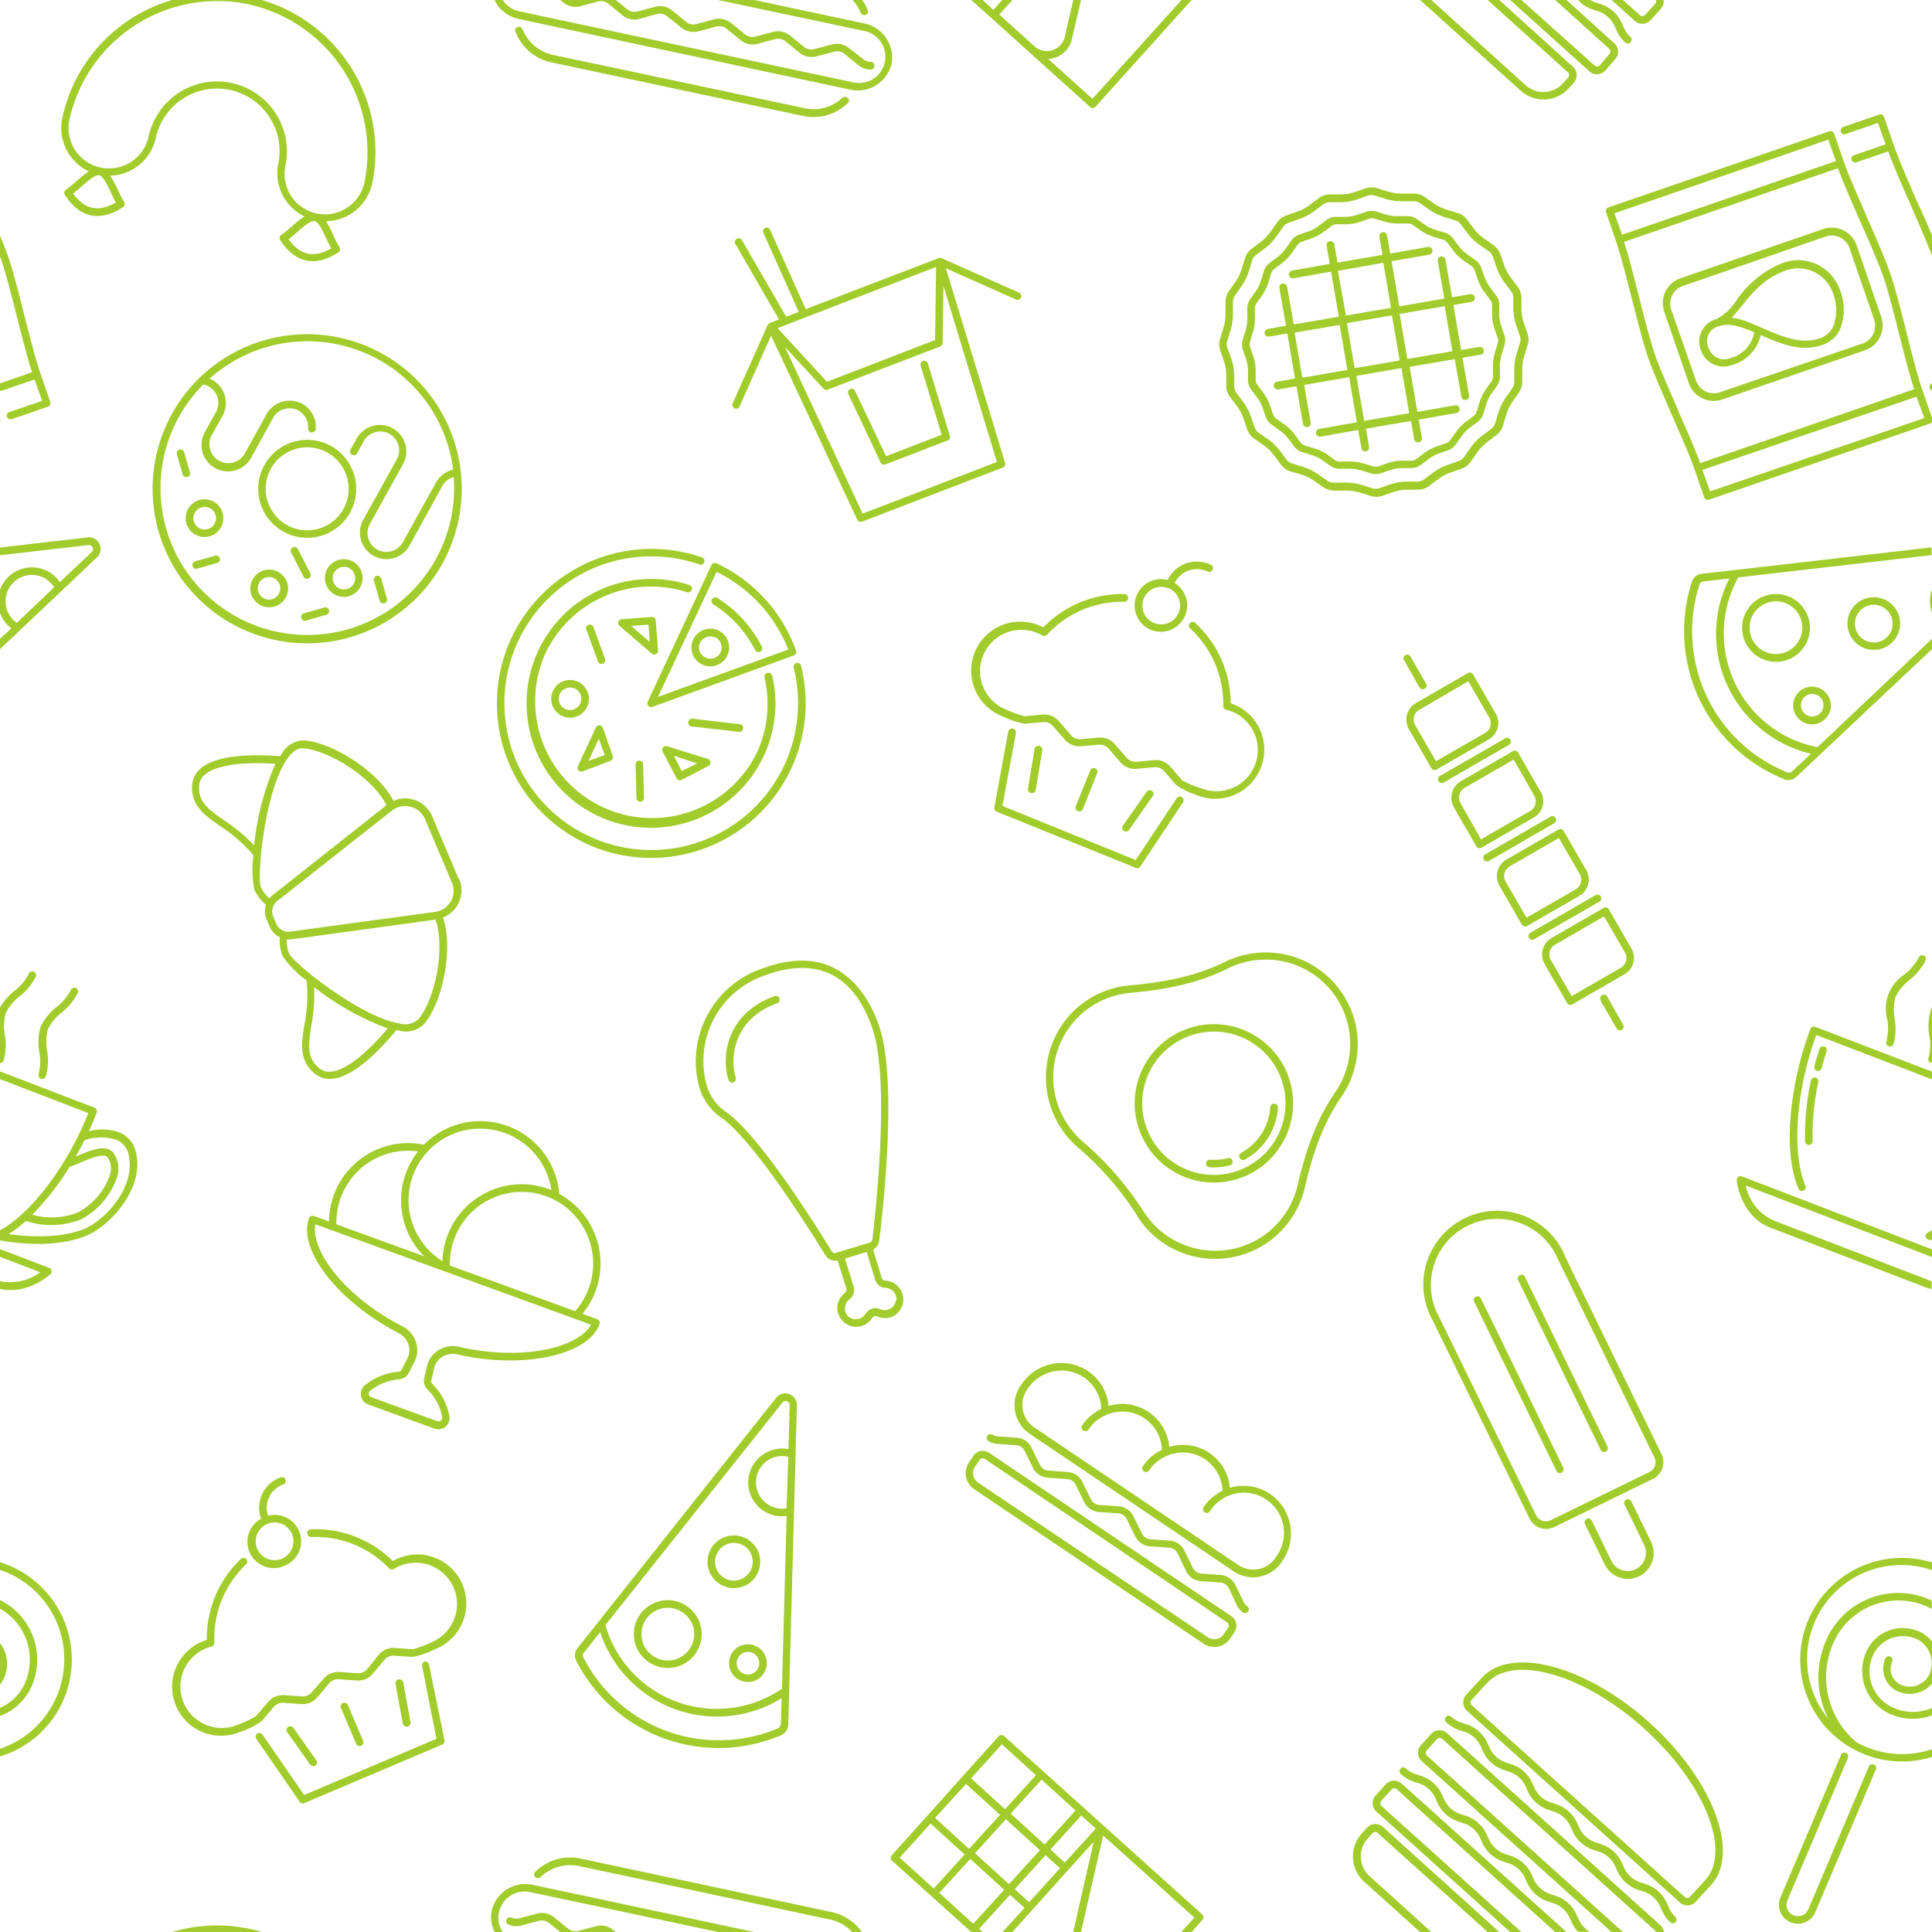 <svg id="artwork" xmlns="http://www.w3.org/2000/svg" width="250" height="250" viewBox="0 0 250 250"><defs><style>.cls-1{fill:#a1cc2b;}</style></defs><title>pattern-green</title><path class="cls-1" d="M0,54.24l0-.11v.51A.48.48,0,0,0,0,54.24Z"/><path class="cls-1" d="M.31,50.53,4.46,49.1l1,2.77L1.26,53.3a.49.49,0,1,0,.32.92l4.61-1.59A.49.49,0,0,0,6.5,52L5.23,48.32c-.63-1.83-1.36-4.71-2.07-7.5s-1.45-5.71-2.09-7.58C.8,32.46.42,31.52,0,30.5v2.66l.14.4c.63,1.83,1.36,4.71,2.07,7.5.66,2.59,1.33,5.25,1.94,7.11L0,49.61v.93A.48.48,0,0,0,.31,50.53Z"/><path class="cls-1" d="M222.1,41.29a6.93,6.93,0,0,0,2.57-2.39A13.15,13.15,0,0,1,230.76,34a5.72,5.72,0,0,1,7.15,3.08,7,7,0,0,1,.24,5.42,3.84,3.84,0,0,1-2.31,2.13c-2.83,1-5.55-.21-8-1.27a5.21,5.21,0,0,1-3.7,3.87,3.09,3.09,0,0,1-4-1.81A3,3,0,0,1,222.1,41.29Zm13.41,2.48a2.92,2.92,0,0,0,1.74-1.6,6.09,6.09,0,0,0-.24-4.65A4.74,4.74,0,0,0,231.08,35c-2.78,1-4.3,2.86-5.65,4.53a20,20,0,0,1-1.36,1.59C227,41.3,231.64,45.19,235.52,43.76Zm-14.39,1.32a2.11,2.11,0,0,0,2.74,1.27A4.26,4.26,0,0,0,227,43c-1.7-.73-3.23-1.25-4.55-.8A2,2,0,0,0,221.12,45.08Z"/><path class="cls-1" d="M246.7,43c-.71-2.81-1.45-5.71-2.09-7.58s-1.85-4.61-3-7.26-2.36-5.36-3-7.18l-1.27-3.69a.49.49,0,0,0-.62-.3l-28.6,9.85a.49.49,0,0,0-.3.62l1.27,3.69c.63,1.83,1.36,4.71,2.07,7.5s1.45,5.71,2.09,7.58,1.85,4.61,3,7.26,2.36,5.36,3,7.18l1.27,3.69a.49.49,0,0,0,.62.3l28.6-9.85a.48.48,0,0,0,.26-.22v-.51l-1.23-3.58C248.14,48.72,247.41,45.84,246.7,43Zm-37.8-15.4,27.67-9.53,1,2.77-27.67,9.53Zm8.26,25.49c-1.16-2.63-2.36-5.36-3-7.18s-1.36-4.71-2.07-7.5c-.66-2.59-1.33-5.25-1.94-7.11l27.68-9.53c.67,1.84,1.78,4.36,2.85,6.8,1.16,2.63,2.36,5.36,3,7.18s1.36,4.71,2.07,7.5c.66,2.59,1.33,5.25,1.94,7.11L220,59.93C219.34,58.1,218.23,55.58,217.15,53.14Zm4.13,10.49-1-2.77L248,51.33l1,2.77Z"/><path class="cls-1" d="M245.06,18.81l-1.27-3.69a.49.49,0,0,0-.62-.3l-4.61,1.59a.49.49,0,1,0,.32.92L243,15.9l1,2.77-4.15,1.43a.49.49,0,0,0,.32.92l4.16-1.43c.67,1.84,1.78,4.36,2.85,6.8s2.19,5,2.84,6.78V30.5c-.59-1.41-1.28-3-2-4.51C246.89,23.35,245.69,20.63,245.06,18.81Z"/><path class="cls-1" d="M250,49.61a.49.49,0,0,0,0,.92v-.93Z"/><path class="cls-1" d="M217.46,36l18.46-6.36a3.41,3.41,0,0,1,4.33,2.11L243.43,41a3.41,3.41,0,0,1-2.11,4.33l-18.46,6.36a3.41,3.41,0,0,1-4.33-2.11l-3.18-9.24A3.41,3.41,0,0,1,217.46,36Zm2,13.25a2.43,2.43,0,0,0,3.09,1.51L241,44.45a2.43,2.43,0,0,0,1.51-3.09l-3.18-9.24a2.43,2.43,0,0,0-3.09-1.51L217.77,37a2.43,2.43,0,0,0-1.51,3.09Z"/><path class="cls-1" d="M203,11.43l.65-.72a1.47,1.47,0,0,0-.11-2.07L194,0H192.5l10.4,9.37a.49.49,0,0,1,0,.69l-.65.72a3.42,3.42,0,0,1-4.83.25L185.21,0h-1.46l13.06,11.76A4.4,4.4,0,0,0,203,11.43Z"/><path class="cls-1" d="M207.73,9.12,209,7.67a1.46,1.46,0,0,0-.11-2.07L202.7,0h-1.46l7,6.33a.49.49,0,0,1,0,.69L207,8.46a.49.49,0,0,1-.69,0L196.87,0h-1.46l10.25,9.23A1.47,1.47,0,0,0,207.73,9.12Z"/><path class="cls-1" d="M213.6,2.59l1.31-1.45A1.45,1.45,0,0,0,215.27,0h-1a.49.49,0,0,1-.09.49l-1.31,1.45a.49.49,0,0,1-.69,0L210,0h-1.46l3,2.7A1.46,1.46,0,0,0,213.6,2.59Z"/><path class="cls-1" d="M206.24,1.28l.43.14a3.56,3.56,0,0,1,2.28,2l.2.44a4.49,4.49,0,0,0,1.14,1.62A.49.49,0,0,0,211,4.8a3.55,3.55,0,0,1-.9-1.28l-.2-.44A4.51,4.51,0,0,0,207,.49l-.43-.14a3.56,3.56,0,0,1-.8-.35H204.2A4.53,4.53,0,0,0,206.24,1.28Z"/><path class="cls-1" d="M176.84,236.56l-.65.72a4.4,4.4,0,0,0,.33,6.21l7.23,6.51h1.46l-8-7.24a3.42,3.42,0,0,1-.25-4.83l.65-.72a.49.49,0,0,1,.69,0L192.5,250H194l-15-13.55A1.47,1.47,0,0,0,176.84,236.56Z"/><path class="cls-1" d="M179.3,230.9,178,232.35a1.46,1.46,0,0,0,.11,2.07L195.41,250h1.46l-18.11-16.31a.49.49,0,0,1,0-.69l1.31-1.45a.49.49,0,0,1,.69,0L201.24,250h1.46l-21.33-19.21A1.47,1.47,0,0,0,179.3,230.9Z"/><path class="cls-1" d="M187.25,224.27a1.46,1.46,0,0,0-2.07.11l-1.31,1.45a1.46,1.46,0,0,0,.11,2.07L208.53,250H210l-25.36-22.83a.49.49,0,0,1,0-.69l1.31-1.45a.49.49,0,0,1,.69,0l27.55,24.81a.48.48,0,0,1,.13.2h1a1.45,1.45,0,0,0-.47-.92Z"/><path class="cls-1" d="M204.25,248.3l-.2-.44a4.51,4.51,0,0,0-2.89-2.59l-.43-.14a3.56,3.56,0,0,1-2.28-2l-.2-.44a4.51,4.51,0,0,0-2.89-2.59l-.43-.14a3.56,3.56,0,0,1-2.28-2l-.2-.44a4.51,4.51,0,0,0-2.89-2.59l-.43-.14a3.56,3.56,0,0,1-2.28-2l-.2-.44a4.51,4.51,0,0,0-2.89-2.59l-.43-.14a3.58,3.58,0,0,1-1.38-.77.49.49,0,1,0-.65.73,4.52,4.52,0,0,0,1.74,1l.43.14a3.56,3.56,0,0,1,2.28,2l.2.44a4.51,4.51,0,0,0,2.89,2.59l.43.14a3.56,3.56,0,0,1,2.28,2l.2.44a4.51,4.51,0,0,0,2.89,2.59l.43.14a3.56,3.56,0,0,1,2.28,2l.2.44a4.51,4.51,0,0,0,2.89,2.59l.43.14a3.56,3.56,0,0,1,2.28,2l.2.44a4.39,4.39,0,0,0,.84,1.31h1.54A3.54,3.54,0,0,1,204.25,248.3Z"/><path class="cls-1" d="M187.83,222.17a3.58,3.58,0,0,0,1.38.77l.43.14a4.51,4.51,0,0,1,2.89,2.59l.2.44a3.56,3.56,0,0,0,2.28,2l.43.14a4.51,4.51,0,0,1,2.89,2.59l.2.44a3.56,3.56,0,0,0,2.28,2l.43.14a4.51,4.51,0,0,1,2.89,2.59l.2.44a3.56,3.56,0,0,0,2.28,2l.43.14a4.51,4.51,0,0,1,2.89,2.59l.2.44a3.56,3.56,0,0,0,2.28,2l.43.14a4.51,4.51,0,0,1,2.89,2.59l.2.44a3.55,3.55,0,0,0,.9,1.28.49.49,0,0,1-.65.72,4.49,4.49,0,0,1-1.14-1.62l-.2-.44a3.56,3.56,0,0,0-2.28-2l-.43-.14a4.51,4.51,0,0,1-2.89-2.59l-.2-.44a3.56,3.56,0,0,0-2.28-2l-.43-.14a4.51,4.51,0,0,1-2.89-2.59l-.2-.44a3.56,3.56,0,0,0-2.28-2l-.43-.14a4.51,4.51,0,0,1-2.89-2.59l-.2-.44a3.56,3.56,0,0,0-2.28-2l-.43-.14a4.51,4.51,0,0,1-2.89-2.59l-.2-.44a3.56,3.56,0,0,0-2.28-2l-.43-.14a4.52,4.52,0,0,1-1.74-1,.49.49,0,1,1,.65-.72Z"/><path class="cls-1" d="M213.43,222.9c8.2,7.38,11.79,16.8,8,21l-2,2.18a1.46,1.46,0,0,1-2.05.11l-27.56-24.82a1.46,1.46,0,0,1-.11-2.05l2-2.18C195.49,212.93,205.23,215.52,213.43,222.9Zm-23-2.94a.48.48,0,0,0,0,.68l27.56,24.82a.48.48,0,0,0,.68,0l2-2.18c3.42-3.8-.14-12.6-7.94-19.62s-16.92-9.64-20.34-5.84Z"/><path class="cls-1" d="M99.33,42.06a.51.51,0,0,1,.27-.26l1.2-.46-5.64-9.77a.49.49,0,1,1,.85-.49l5.72,9.9,1.63-.62L98.78,30.13a.49.49,0,0,1,.25-.65h0a.49.49,0,0,1,.62.26L104.26,40l17.2-6.6a.51.51,0,0,1,.37,0l10.08,4.49a.49.49,0,0,1-.4.89l-9.11-4.06,7.66,25.18a.49.49,0,0,1-.29.6l-18.22,7a.49.49,0,0,1-.62-.25L99.78,43.44l-4.06,9.11a.49.49,0,1,1-.89-.4Zm1.29.4L107,49.4,121,44l.13-9.46Zm11,24L129,59.78,122.08,37l-.1,7.38a.49.49,0,0,1-.31.45l-14.57,5.59a.49.49,0,0,1-.53-.12l-5-5.41Z"/><path class="cls-1" d="M110,50.35a.47.47,0,0,1,.65.24l4,8.44,7.2-2.77-2.71-8.93a.47.47,0,0,1,.32-.61.49.49,0,0,1,.61.32l2.84,9.36a.49.49,0,0,1-.29.6l-8.05,3.09a.49.49,0,0,1-.62-.25L109.78,51A.49.49,0,0,1,110,50.35Z"/><path class="cls-1" d="M147.18,157.34a40.26,40.26,0,0,0-7.72-8.89,11.77,11.77,0,0,1-1.68-1.77,12.07,12.07,0,0,1,.94-15.65,11.89,11.89,0,0,1,7.43-3.52c5.22-.46,9-1.4,12.27-3a12,12,0,0,1,8.79-.76,11.91,11.91,0,0,1,8.35,9.61,12.05,12.05,0,0,1-2,8.6c-2.08,3-3.54,6.62-4.72,11.73a12,12,0,0,1-4.52,6.87,11.93,11.93,0,0,1-17.15-3.17Zm16.57,2.38a11,11,0,0,0,4.15-6.31c1.21-5.23,2.71-8.93,4.87-12.06a11.05,11.05,0,0,0,1.82-7.91,10.92,10.92,0,0,0-7.66-8.81,11.07,11.07,0,0,0-8.08.7c-3.38,1.7-7.27,2.67-12.62,3.15a11,11,0,0,0-6.82,3.23,11,11,0,0,0,.69,16,41.23,41.23,0,0,1,7.91,9.1,11,11,0,0,0,15.74,2.91Z"/><path class="cls-1" d="M146.85,142.05A10.25,10.25,0,1,1,156.36,153,10.26,10.26,0,0,1,146.85,142.05Zm19.47,1.36a9.27,9.27,0,1,0-9.89,8.6A9.28,9.28,0,0,0,166.32,143.41Z"/><path class="cls-1" d="M160.59,149.19a7.31,7.31,0,0,0,3.78-5.91.49.49,0,1,1,1,.07,8.27,8.27,0,0,1-4.29,6.7.49.49,0,0,1-.66-.19A.49.49,0,0,1,160.59,149.19Z"/><path class="cls-1" d="M159.49,150.21a.49.49,0,0,1-.35.59,8.25,8.25,0,0,1-2.64.24.49.49,0,0,1-.45-.52h0a.49.49,0,0,1,.52-.45,7.27,7.27,0,0,0,2.33-.21A.49.49,0,0,1,159.49,150.21Z"/><path class="cls-1" d="M141.76,13.81,154.19,0h-1.31L141.36,12.79l-5.73-5.16a3.39,3.39,0,0,0,.84-.15A3.32,3.32,0,0,0,138.72,5l1.16-5h-1l-1.11,4.82A2.38,2.38,0,0,1,133.87,6l-4.56-4.12L131,0h-1.31l-1.15,1.28L127.16,0h-1.47l15.37,13.84A.49.49,0,0,0,141.76,13.81Z"/><path class="cls-1" d="M155.73,248.07a.48.48,0,0,0-.16-.34l-20.51-18.46-5.13-4.62a.49.49,0,0,0-.69,0L115.4,240.07a.49.49,0,0,0,0,.69L125.69,250h1.47l-.46-.41,4-4.4,1.87,1.69L129.73,250H131l10.52-11.68L138.88,250h1l2.87-12.49,11.8,10.63L152.87,250h1.31l1.42-1.57A.48.48,0,0,0,155.73,248.07Zm-16.56-13.79-4,4.4-4.39-4,4-4.4Zm-9.52-8.57,4.4,4-4,4.4-4.4-4ZM125,230.84l4.4,4-4,4.4-4.4-4Zm-8.58,9.53,4-4.4,4.4,4-4,4.4Zm9.52,8.57-4.39-4,4-4.4,4.39,4Zm4.62-5.13-4.39-4,4-4.4,4.39,4Zm2.61,2.34-1.87-1.69,4-4.4,1.87,1.69Zm4.62-5.13-1.87-1.69,4-4.4,1.87,1.69Z"/><path class="cls-1" d="M129.72,92.7a10.89,10.89,0,0,0,2.91.95l2.39-.21a1.51,1.51,0,0,1,1.22.49l1.58,1.82a2.46,2.46,0,0,0,2,.82l2.39-.21a1.5,1.5,0,0,1,1.22.49l1.58,1.82a2.46,2.46,0,0,0,2,.82l2.39-.21a1.5,1.5,0,0,1,1.22.49l1.57,1.81a10.89,10.89,0,0,0,2.75,1.34A6.34,6.34,0,1,0,159.25,91a14.19,14.19,0,0,0-4.56-10.37.49.49,0,1,0-.66.72,13.21,13.21,0,0,1,4.25,10,.5.5,0,0,0,.4.49A5.35,5.35,0,1,1,155.41,102,13.65,13.65,0,0,1,153,101l-1.58-1.82a2.47,2.47,0,0,0-2-.82l-2.39.21a1.51,1.51,0,0,1-1.22-.49l-1.58-1.82a2.47,2.47,0,0,0-2-.82l-2.4.21a1.5,1.5,0,0,1-1.22-.49L137,93.29a2.48,2.48,0,0,0-2-.82l-2.4.21a13.64,13.64,0,0,1-2.46-.88,5.35,5.35,0,1,1,4.71-9.58.5.5,0,0,0,.63-.08,13.21,13.21,0,0,1,10-4.27.49.49,0,1,0,0-1A14.19,14.19,0,0,0,135,81.19a6.34,6.34,0,1,0-5.26,11.51Z"/><path class="cls-1" d="M131.46,94.87a.49.49,0,0,0-1-.18l-1.79,9.8a.49.49,0,0,0,.3.54l18,7.27a.49.49,0,0,0,.59-.18l5.52-8.29a.49.49,0,0,0-.14-.68.48.48,0,0,0-.68.14l-5.3,8-17.25-7Z"/><path class="cls-1" d="M146.14,107.34l3-4.28a.49.49,0,1,0-.8-.55l-3,4.28a.49.49,0,1,0,.8.55Z"/><path class="cls-1" d="M133.46,102.62a.49.49,0,0,0,.56-.4l.85-5.13a.49.49,0,0,0-1-.16l-.85,5.13A.49.49,0,0,0,133.46,102.62Z"/><path class="cls-1" d="M149,81.53a3.41,3.41,0,0,0,3-6.09,3.2,3.2,0,0,1,4.24-1.49.49.49,0,1,0,.37-.9,4.17,4.17,0,0,0-5.52,2A3.41,3.41,0,0,0,149,81.53Zm2.19-5.43A2.44,2.44,0,1,1,148,77.45,2.44,2.44,0,0,1,151.15,76.11Z"/><path class="cls-1" d="M140.09,104.78,142,100a.49.49,0,0,0-.9-.37l-1.92,4.74a.49.49,0,0,0,.9.37Z"/><path class="cls-1" d="M31.15,224.09a10.89,10.89,0,0,0,2.73-1.39l1.55-1.84a1.51,1.51,0,0,1,1.21-.52l2.41.17a2.46,2.46,0,0,0,2-.86l1.55-1.84a1.5,1.5,0,0,1,1.21-.52l2.41.17a2.46,2.46,0,0,0,2-.86l1.55-1.84a1.5,1.5,0,0,1,1.21-.52l2.4.17a10.89,10.89,0,0,0,2.89-1A6.34,6.34,0,1,0,50.83,202a14.19,14.19,0,0,0-10.56-4.11.49.49,0,1,0,0,1A13.21,13.21,0,0,1,50.41,203,.5.5,0,0,0,51,203a5.35,5.35,0,1,1,4.88,9.49,13.64,13.64,0,0,1-2.45.92l-2.4-.17a2.47,2.47,0,0,0-2,.86L47.51,216a1.51,1.51,0,0,1-1.21.52l-2.41-.17a2.47,2.47,0,0,0-2,.86L40.32,219a1.5,1.5,0,0,1-1.21.52l-2.41-.17a2.48,2.48,0,0,0-2,.86l-1.55,1.84a13.64,13.64,0,0,1-2.36,1.12,5.35,5.35,0,1,1-3.44-10.1.5.5,0,0,0,.39-.5,13.21,13.21,0,0,1,4.07-10.11.49.49,0,1,0-.67-.71,14.19,14.19,0,0,0-4.38,10.45,6.34,6.34,0,1,0,4.42,11.86Z"/><path class="cls-1" d="M33.92,224.4a.49.49,0,0,0-.8.55l5.66,8.2a.49.49,0,0,0,.59.17l17.86-7.58a.49.49,0,0,0,.29-.55l-2-9.77A.49.49,0,0,0,55,215a.48.48,0,0,0-.38.57L56.48,225l-17.12,7.27Z"/><path class="cls-1" d="M53.12,222.83l-.94-5.11a.49.49,0,1,0-1,.18l.94,5.11a.49.49,0,1,0,1-.18Z"/><path class="cls-1" d="M40.82,228.45a.49.49,0,0,0,.11-.68l-3-4.23a.49.49,0,0,0-.79.57l3,4.23A.49.49,0,0,0,40.82,228.45Z"/><path class="cls-1" d="M36.86,202.59a3.41,3.41,0,0,0-2.17-6.45,3.2,3.2,0,0,1,1.95-4.05.49.49,0,1,0-.38-.9,4.17,4.17,0,0,0-2.48,5.33,3.41,3.41,0,0,0,3.08,6.08Zm-2.29-5.39a2.44,2.44,0,1,1-1.29,3.2A2.44,2.44,0,0,1,34.58,197.2Z"/><path class="cls-1" d="M47,225.3l-2-4.71a.49.49,0,0,0-.9.38l2,4.71a.49.49,0,0,0,.9-.38Z"/><path class="cls-1" d="M95.21,139.46a.49.49,0,0,1-.43.62.48.48,0,0,1-.51-.34c-1-3.15-.17-8.63,5.93-10.83a.49.49,0,1,1,.33.92C95.07,131.8,94.36,136.67,95.21,139.46Z"/><path class="cls-1" d="M113.57,170.36a.53.53,0,0,0-.72.21,2.44,2.44,0,1,1-3.52-3.27.5.5,0,0,0,.2-.53l-1.14-3.67a1.45,1.45,0,0,1-1.56-.64c-2.09-3.39-9.22-14.73-13.37-17.75a7.29,7.29,0,0,1-2.92-3.83,12.69,12.69,0,0,1,8.34-15.64c3.45-1.24,6.49-1.26,9,0s4.6,3.79,5.88,7.54c2.33,6.76.62,23,0,27.8a1.45,1.45,0,0,1-.78,1.11l1.12,3.69a.49.49,0,0,0,.46.33,2.44,2.44,0,0,1,.94,4.64A2.42,2.42,0,0,1,113.57,170.36Zm-.69-9.93c.41-3.39,2.33-20.64,0-27.37-1.15-3.35-2.9-5.78-5.38-7-2.27-1.09-5.09-1.08-8.28.07a11.73,11.73,0,0,0-7.74,14.44A6.34,6.34,0,0,0,94,143.92c4.19,3,10.93,13.62,13.63,18a.46.46,0,0,0,.54.2l4.33-1.32A.47.47,0,0,0,112.88,160.43ZM116,168.3a1.48,1.48,0,0,0-1.4-1.65,1.47,1.47,0,0,1-1.34-1L112.15,162l-2.81.86,1.13,3.66a1.47,1.47,0,0,1-.54,1.6,1.48,1.48,0,0,0-.25,2.13A1.46,1.46,0,0,0,112,170a1.5,1.5,0,0,1,1.93-.58,1.46,1.46,0,0,0,2-1.16Z"/><path class="cls-1" d="M6.52,164.89a.49.49,0,0,0-.15-.82L0,161.63v1l5.2,2A6.51,6.51,0,0,1,0,165.78v1C3.51,167.59,6.39,165,6.52,164.89Z"/><path class="cls-1" d="M11.44,159.78c2.83-1.28,7.31-6,6.14-10.72a3.63,3.63,0,0,0-2-2.48,6.66,6.66,0,0,0-4.07-.2c.38-.82.72-1.63,1-2.41a.49.49,0,0,0-.28-.63L0,138.64v1l11.43,4.39C8.75,150.79,4.06,157,0,159.21v1.29C1.62,160.81,7.23,161.66,11.44,159.78ZM9,151c.47-.17.94-.37,1.41-.56,1.45-.61,2.93-1.22,3.48-.73a2.58,2.58,0,0,1,.35,2.29,8.82,8.82,0,0,1-4.07,4.84,9.09,9.09,0,0,1-6,.34A34.75,34.75,0,0,0,9,151Zm-7.88,8.69A16.7,16.7,0,0,0,3.35,158a10.57,10.57,0,0,0,7.21-.24,9.83,9.83,0,0,0,4.61-5.49,3.55,3.55,0,0,0-.57-3.19c-1-1-2.76-.28-4.58.48l-.21.08c.4-.7.78-1.4,1.14-2.11a6.56,6.56,0,0,1,4.2,0,2.68,2.68,0,0,1,1.48,1.83c1,4.25-3,8.44-5.59,9.6C7.73,160.37,3.3,160,1.11,159.69Z"/><path class="cls-1" d="M.46,137.25a7.31,7.31,0,0,0,.17-3.3,6.56,6.56,0,0,1,.11-2.86,6.56,6.56,0,0,1,1.83-2.2,7.31,7.31,0,0,0,2.09-2.57.49.49,0,0,0-.91-.35,6.56,6.56,0,0,1-1.83,2.2A8.53,8.53,0,0,0,0,130.36v7.2A.49.49,0,0,0,.46,137.25Z"/><path class="cls-1" d="M5,139a.49.49,0,0,0,.91.35A7.31,7.31,0,0,0,6.1,136a6.56,6.56,0,0,1,.11-2.86A6.56,6.56,0,0,1,8,131a7.31,7.31,0,0,0,2.09-2.57.49.49,0,0,0-.91-.35,6.56,6.56,0,0,1-1.83,2.2,7.31,7.31,0,0,0-2.09,2.57,7.31,7.31,0,0,0-.17,3.3A6.56,6.56,0,0,1,5,139Z"/><path class="cls-1" d="M249.5,165.62l-20-7.69a6.32,6.32,0,0,1-3.6-4.52L250,162.67v-1l-24.61-9.45a.49.49,0,0,0-.66.5c0,.19.5,4.66,4.38,6.15l20,7.69a6.24,6.24,0,0,0,.84.26v-1A5.13,5.13,0,0,1,249.5,165.62Z"/><path class="cls-1" d="M249.46,159.49a.49.49,0,0,0,.1.92l.45.09v-1.29Z"/><path class="cls-1" d="M234.28,133.12c-2.44,6.35-3.76,15.49-1.57,20.66a.49.49,0,1,0,.9-.38c-1.8-4.26-1.2-12.38,1.42-19.47l15,5.75v-1l-15.09-5.79A.49.49,0,0,0,234.28,133.12Z"/><path class="cls-1" d="M234.08,148.16a.48.48,0,0,0,.47-.5,33,33,0,0,1,.74-7.64.48.48,0,0,0-.38-.58.49.49,0,0,0-.58.38,34,34,0,0,0-.76,7.87A.49.49,0,0,0,234.08,148.16Z"/><path class="cls-1" d="M235.74,138.15c.19-.72.4-1.44.64-2.15a.49.49,0,0,0-.93-.3q-.36,1.1-.65,2.21a.49.49,0,1,0,.94.25Z"/><path class="cls-1" d="M244.09,134.8a.49.49,0,0,0,.91.35,7.31,7.31,0,0,0,.17-3.3,6.56,6.56,0,0,1,.11-2.86,6.56,6.56,0,0,1,1.83-2.2,7.31,7.31,0,0,0,2.09-2.57.49.49,0,0,0-.91-.35,6.56,6.56,0,0,1-1.83,2.2,5.33,5.33,0,0,0-2.25,5.87A6.56,6.56,0,0,1,244.09,134.8Z"/><path class="cls-1" d="M249.83,130.73a7.31,7.31,0,0,0-.17,3.3,6.56,6.56,0,0,1-.11,2.86.49.49,0,0,0,.28.63.48.48,0,0,0,.17,0v-7.2A3.61,3.61,0,0,0,249.83,130.73Z"/><path class="cls-1" d="M3.26,217.73A6.24,6.24,0,0,1,0,221v1.05a7.21,7.21,0,0,0,4.16-4,8.59,8.59,0,0,0-4.16-11v1.1A7.61,7.61,0,0,1,3.26,217.73Z"/><path class="cls-1" d="M.58,217a4.4,4.4,0,0,0,0-3.4,4.42,4.42,0,0,0-.6-1v5.4A3.71,3.71,0,0,0,.58,217Z"/><path class="cls-1" d="M8.25,219.88a13.18,13.18,0,0,0-7-17.27A13.26,13.26,0,0,0,0,202.15v1c.3.1.6.21.89.33a12.21,12.21,0,0,1,6.46,16A12.17,12.17,0,0,1,0,226.29v1A13.14,13.14,0,0,0,8.25,219.88Z"/><path class="cls-1" d="M231.69,248.74a2.45,2.45,0,0,0,3.21-1.3L242.72,229a.49.49,0,1,0-.9-.38L234,247.06a1.47,1.47,0,0,1-2.71-1.15l7.82-18.41a.49.49,0,1,0-.9-.38l-7.82,18.41A2.45,2.45,0,0,0,231.69,248.74Z"/><path class="cls-1" d="M245.05,221a5.13,5.13,0,0,1-2.72-6.74,4.28,4.28,0,0,1,5.53-2.23,3.39,3.39,0,0,1,1.84,1.86,3.43,3.43,0,0,1,0,2.66,2.74,2.74,0,0,1-1.51,1.49h0a2.79,2.79,0,0,1-2.15,0,2.26,2.26,0,0,1-1.2-3,.49.49,0,1,0-.9-.38,3.24,3.24,0,0,0,1.71,4.24,3.85,3.85,0,0,0,2.91,0,3.73,3.73,0,0,0,1.46-1.06v-5.4a4.33,4.33,0,0,0-1.76-1.35,5.16,5.16,0,0,0-6.81,2.75,6.11,6.11,0,0,0,3.24,8,7.21,7.21,0,0,0,5.33.12V221A6.24,6.24,0,0,1,245.05,221Z"/><path class="cls-1" d="M241.36,226a12.27,12.27,0,0,1-1.16-.57,11,11,0,0,1-3-12.75,9.18,9.18,0,0,1,12-4.86,7.66,7.66,0,0,1,.76.38v-1.1l-.38-.17a10.15,10.15,0,0,0-13.3,5.37,11.94,11.94,0,0,0,.3,10.11A12.19,12.19,0,0,1,250,203.18v-1a13.17,13.17,0,1,0,0,25.17v-1A12.14,12.14,0,0,1,241.36,226Z"/><path class="cls-1" d="M168.36,61.39a5.93,5.93,0,0,1,1.67.81l1.2.84a2.41,2.41,0,0,0,1.43.44l1.46,0a5.9,5.9,0,0,1,1.84.26l1.4.43a2.41,2.41,0,0,0,1.49,0l1.38-.48a6,6,0,0,1,1.83-.32l1.46,0a2.41,2.41,0,0,0,1.41-.49l1.17-.88a5.9,5.9,0,0,1,1.64-.87l1.38-.48a2.41,2.41,0,0,0,1.19-.9l.84-1.2a5.92,5.92,0,0,1,1.29-1.34l1.17-.88a2.41,2.41,0,0,0,.86-1.22l.43-1.4A5.92,5.92,0,0,1,195.7,52l.84-1.2a2.41,2.41,0,0,0,.44-1.43l0-1.46a5.9,5.9,0,0,1,.26-1.84l.43-1.4a2.41,2.41,0,0,0,0-1.49l-.48-1.38a6,6,0,0,1-.32-1.83l0-1.46a2.41,2.41,0,0,0-.49-1.41l-.88-1.17a5.9,5.9,0,0,1-.87-1.64l-.48-1.38a2.41,2.41,0,0,0-.9-1.19l-1.2-.84a5.93,5.93,0,0,1-1.34-1.29l-.88-1.17a2.41,2.41,0,0,0-1.22-.86l-1.4-.43a5.93,5.93,0,0,1-1.67-.81l-1.2-.84a2.42,2.42,0,0,0-1.43-.43l-1.46,0a5.91,5.91,0,0,1-1.84-.26l-1.4-.43a2.41,2.41,0,0,0-1.49,0l-1.38.48a6,6,0,0,1-1.83.32l-1.46,0a2.42,2.42,0,0,0-1.41.49l-1.17.88a6,6,0,0,1-1.64.87l-1.38.48a2.4,2.4,0,0,0-1.19.9l-.84,1.2a5.89,5.89,0,0,1-1.29,1.33l-1.17.88a2.35,2.35,0,0,0-.53.54,2.38,2.38,0,0,0-.33.68l-.43,1.4a5.89,5.89,0,0,1-.81,1.67l-.84,1.2a2.4,2.4,0,0,0-.44,1.43l0,1.46a6,6,0,0,1-.26,1.84l-.43,1.4a2.4,2.4,0,0,0,0,1.49l.47,1.38a6,6,0,0,1,.32,1.83l0,1.46a2.41,2.41,0,0,0,.49,1.41l.88,1.17a5.93,5.93,0,0,1,.87,1.64l.47,1.38a2.43,2.43,0,0,0,.9,1.19l1.2.84a5.93,5.93,0,0,1,1.34,1.29l.88,1.17A2.41,2.41,0,0,0,167,61Zm-1.84-1.87-.88-1.17a6.9,6.9,0,0,0-1.55-1.5l-1.2-.84a1.45,1.45,0,0,1-.54-.71l-.48-1.38a6.89,6.89,0,0,0-1-1.91L160,50.84a1.43,1.43,0,0,1-.29-.84l0-1.46a6.88,6.88,0,0,0-.38-2.13L158.81,45a1.43,1.43,0,0,1,0-.89l.43-1.4a6.92,6.92,0,0,0,.3-2.14l0-1.46a1.43,1.43,0,0,1,.26-.85l.84-1.2a7,7,0,0,0,.95-1.94l.43-1.4a1.39,1.39,0,0,1,.51-.73l1.17-.88a7,7,0,0,0,1.5-1.55l.84-1.2a1.43,1.43,0,0,1,.71-.54l1.38-.48a7,7,0,0,0,1.91-1l1.17-.88a1.45,1.45,0,0,1,.84-.29l1.46,0a6.91,6.91,0,0,0,2.13-.38l1.38-.48a1.43,1.43,0,0,1,.89,0l1.4.43a6.87,6.87,0,0,0,2.14.3l1.46,0a1.44,1.44,0,0,1,.85.26l1.2.84a6.9,6.9,0,0,0,1.94.95l1.4.43A1.44,1.44,0,0,1,189,29l.88,1.17a6.9,6.9,0,0,0,1.55,1.5l1.2.84a1.43,1.43,0,0,1,.54.71l.48,1.38a6.87,6.87,0,0,0,1,1.91l.88,1.17a1.43,1.43,0,0,1,.29.84l0,1.46a6.92,6.92,0,0,0,.38,2.13l.48,1.38a1.43,1.43,0,0,1,0,.89l-.43,1.4a6.87,6.87,0,0,0-.3,2.14l0,1.46a1.43,1.43,0,0,1-.26.85l-.84,1.2a6.9,6.9,0,0,0-.95,1.94l-.43,1.4a1.45,1.45,0,0,1-.51.73l-1.17.88a6.9,6.9,0,0,0-1.5,1.55l-.84,1.2a1.44,1.44,0,0,1-.71.54l-1.38.48a6.87,6.87,0,0,0-1.91,1l-1.17.88a1.43,1.43,0,0,1-.84.29l-1.46,0a6.92,6.92,0,0,0-2.13.38l-1.38.48a1.43,1.43,0,0,1-.89,0l-1.4-.43a6.87,6.87,0,0,0-2.14-.3l-1.46,0a1.43,1.43,0,0,1-.85-.26l-1.2-.84a6.9,6.9,0,0,0-1.94-.95l-1.4-.43A1.44,1.44,0,0,1,166.51,59.52Z"/><path class="cls-1" d="M169.74,58.89a5,5,0,0,1,1.4.68l1,.71a2.12,2.12,0,0,0,1.26.38l1.24,0a5,5,0,0,1,1.54.22l1.19.36a2.12,2.12,0,0,0,1.31,0l1.18-.4a4.93,4.93,0,0,1,1.53-.27l1.24,0a2.12,2.12,0,0,0,1.24-.43l1-.75a5,5,0,0,1,1.37-.73l1.18-.41a2.12,2.12,0,0,0,1-.79l.71-1a5,5,0,0,1,1.08-1.12l1-.75a2.12,2.12,0,0,0,.75-1.08l.36-1.19a4.94,4.94,0,0,1,.68-1.4l.71-1a2.12,2.12,0,0,0,.38-1.26l0-1.24a5,5,0,0,1,.22-1.54l.36-1.19a2.12,2.12,0,0,0,0-1.31l-.4-1.18a4.93,4.93,0,0,1-.27-1.53l0-1.24a2.12,2.12,0,0,0-.43-1.24l-.75-1a5,5,0,0,1-.73-1.37l-.41-1.18a2.12,2.12,0,0,0-.79-1l-1-.71a5,5,0,0,1-1.12-1.08l-.75-1a2.12,2.12,0,0,0-1.08-.75l-1.19-.36a5,5,0,0,1-1.4-.68l-1-.71a2.1,2.1,0,0,0-1.26-.38l-1.24,0a4.93,4.93,0,0,1-1.54-.22l-1.19-.36a2.1,2.1,0,0,0-1.31,0l-1.18.4a5,5,0,0,1-1.53.27l-1.24,0a2.13,2.13,0,0,0-1.24.43l-1,.75a5.05,5.05,0,0,1-1.37.73l-1.18.4a2.11,2.11,0,0,0-1,.79l-.71,1a5,5,0,0,1-1.08,1.12l-1,.75a2.16,2.16,0,0,0-.46.48,2.11,2.11,0,0,0-.29.6l-.36,1.19a5,5,0,0,1-.68,1.4l-.71,1a2.11,2.11,0,0,0-.38,1.26l0,1.24a5,5,0,0,1-.22,1.54l-.36,1.19a2.11,2.11,0,0,0,0,1.31l.4,1.18a5,5,0,0,1,.27,1.53l0,1.24a2.1,2.1,0,0,0,.43,1.25l.75,1a5,5,0,0,1,.73,1.37l.4,1.17a2.11,2.11,0,0,0,.79,1l1,.71a5,5,0,0,1,1.12,1.08l.75,1a2.12,2.12,0,0,0,1.08.75Zm-1.49-1.7-.75-1a5.93,5.93,0,0,0-1.34-1.29l-1-.71a1.16,1.16,0,0,1-.43-.57l-.4-1.17a5.93,5.93,0,0,0-.87-1.64l-.75-1a1.14,1.14,0,0,1-.23-.67l0-1.24a5.92,5.92,0,0,0-.32-1.83l-.4-1.17a1.15,1.15,0,0,1,0-.71l.36-1.19a6,6,0,0,0,.26-1.84l0-1.24a1.14,1.14,0,0,1,.21-.68l.71-1a5.89,5.89,0,0,0,.82-1.67l.36-1.19a1.17,1.17,0,0,1,.41-.58l1-.75a5.89,5.89,0,0,0,1.29-1.34l.71-1a1.14,1.14,0,0,1,.57-.43l1.18-.41a6,6,0,0,0,1.64-.87l1-.75a1.18,1.18,0,0,1,.67-.23l1.24,0a5.92,5.92,0,0,0,1.83-.32l1.18-.4a1.14,1.14,0,0,1,.71,0l1.19.36a5.9,5.9,0,0,0,1.84.26l1.24,0a1.15,1.15,0,0,1,.68.21l1,.71a5.93,5.93,0,0,0,1.67.81l1.19.36a1.15,1.15,0,0,1,.58.41l.75,1a5.93,5.93,0,0,0,1.34,1.29l1,.71a1.15,1.15,0,0,1,.43.57l.4,1.18a5.92,5.92,0,0,0,.87,1.64l.75,1a1.15,1.15,0,0,1,.23.67l0,1.24a5.94,5.94,0,0,0,.32,1.83l.41,1.18a1.15,1.15,0,0,1,0,.71l-.36,1.19a5.93,5.93,0,0,0-.26,1.84l0,1.24a1.15,1.15,0,0,1-.21.68l-.71,1a5.92,5.92,0,0,0-.81,1.67l-.36,1.19a1.14,1.14,0,0,1-.41.58l-1,.75a5.93,5.93,0,0,0-1.29,1.34l-.71,1a1.15,1.15,0,0,1-.57.43l-1.18.41a5.92,5.92,0,0,0-1.64.87l-1,.75a1.15,1.15,0,0,1-.67.23l-1.24,0a5.94,5.94,0,0,0-1.83.32l-1.18.41a1.15,1.15,0,0,1-.71,0l-1.19-.36a5.93,5.93,0,0,0-1.84-.26l-1.24,0a1.15,1.15,0,0,1-.68-.21l-1-.71A5.94,5.94,0,0,0,170,58l-1.19-.36A1.15,1.15,0,0,1,168.26,57.19Z"/><path class="cls-1" d="M170.71,55.5a.49.49,0,1,0,.17,1l4.87-.86.41,2.35a.49.49,0,0,0,1-.17l-.41-2.35,5.83-1,.41,2.35a.49.49,0,1,0,1-.17l-.41-2.35,4.87-.86a.49.49,0,1,0-.17-1l-4.87.86-1-5.83,5.83-1,.86,4.87a.49.49,0,1,0,1-.17l-.86-4.87,2.35-.41a.49.49,0,0,0-.17-1l-2.35.41-1-5.83,2.35-.41a.49.49,0,1,0-.17-1l-2.35.41-.86-4.87a.49.49,0,1,0-1,.17l.86,4.87-5.83,1-1-5.83,4.87-.86a.49.49,0,1,0-.17-1l-4.87.86-.41-2.35a.49.49,0,0,0-1,.17l.41,2.35-5.83,1-.41-2.35a.49.49,0,1,0-1,.17l.41,2.35-4.87.86a.49.49,0,1,0,.17,1l4.87-.86,1,5.83-5.83,1-.86-4.87a.49.49,0,0,0-1,.17l.86,4.87-2.35.41a.49.49,0,0,0,.17,1l2.35-.41,1,5.83-2.35.41a.49.49,0,1,0,.17,1l2.35-.41.86,4.87a.49.49,0,1,0,1-.17l-.86-4.87,5.83-1,1,5.83Zm16.23-15.88,1,5.83-5.83,1-1-5.83Zm-13.82-4.57L179,34l1,5.83-5.83,1Zm7,5.76,1,5.83-5.83,1-1-5.83Zm-11.6,8.06-1-5.83,5.83-1,1,5.83Zm7-.24,5.83-1,1,5.83-5.83,1Z"/><path class="cls-1" d="M196.67,165a.49.49,0,0,1,.65.22L208,187.17a.49.49,0,1,1-.88.43l-10.66-21.92A.49.49,0,0,1,196.67,165Z"/><path class="cls-1" d="M191.63,168l10.66,21.92a.49.49,0,0,1-.88.43l-10.66-21.92a.49.49,0,0,1,.88-.43Z"/><path class="cls-1" d="M202.45,162.45,215,188.17a2.39,2.39,0,0,1-1.1,3.19l-12.79,6.24a2.39,2.39,0,0,1-3.19-1.1l-12.56-25.69a9.54,9.54,0,1,1,17.13-8.35Zm-16.25,7.93,12.56,25.69a1.41,1.41,0,0,0,1.88.65l12.79-6.24a1.41,1.41,0,0,0,.65-1.88l-12.51-25.72a8.56,8.56,0,1,0-15.37,7.5Z"/><path class="cls-1" d="M210.22,194.71a.49.49,0,1,1,.88-.43l2.5,5.13a3.34,3.34,0,1,1-6,2.93l-2.5-5.12a.49.49,0,1,1,.88-.43l2.5,5.12a2.36,2.36,0,1,0,4.24-2.07Z"/><path class="cls-1" d="M40.65,157.36l1.92.7a10.36,10.36,0,0,1,.62-3.41,10.24,10.24,0,0,1,11.66-6.53,10.26,10.26,0,0,1,17.52,6.37,10.26,10.26,0,0,1,3,15.52l1.92.7a.49.49,0,0,1,.29.63c-1.48,4.07-9.93,5.86-18.45,3.91a2.5,2.5,0,0,0-1.87.3,2.39,2.39,0,0,0-1.09,1.52l-.36,1.57a.52.52,0,0,0,.17.48,7.86,7.86,0,0,1,2.18,4.16,1.46,1.46,0,0,1-2,1.56l-8.49-3.09a1.46,1.46,0,0,1-.5-2.46,7.86,7.86,0,0,1,4.35-1.78.52.52,0,0,0,.44-.26l.74-1.44a2.39,2.39,0,0,0,.14-1.87,2.5,2.5,0,0,0-1.24-1.43c-7.78-4-13.1-10.78-11.62-14.85A.49.49,0,0,1,40.65,157.36ZM54.09,149a9.26,9.26,0,0,0-10,6,9.37,9.37,0,0,0-.56,3.43l11.35,4.13a10.25,10.25,0,0,1-2.37-10.73A10.57,10.57,0,0,1,54.09,149Zm11.24-2.38a9.26,9.26,0,0,0-8.08,16.56A10.25,10.25,0,0,1,71,153.86l.35.14A9.31,9.31,0,0,0,65.32,146.61Zm5.33,8.17a9.28,9.28,0,0,0-11.88,5.54,9.38,9.38,0,0,0-.56,3.43l16.21,5.9a9.38,9.38,0,0,0,1.77-3A9.28,9.28,0,0,0,70.65,154.78ZM52.09,171.63a3.47,3.47,0,0,1,1.72,2,3.35,3.35,0,0,1-.19,2.62l-.74,1.44a1.49,1.49,0,0,1-1.24.79A6.82,6.82,0,0,0,47.86,180a.48.48,0,0,0,.2.8l8.49,3.09a.48.48,0,0,0,.67-.49,6.83,6.83,0,0,0-1.9-3.61,1.49,1.49,0,0,1-.44-1.4l.36-1.57a3.35,3.35,0,0,1,1.54-2.13,3.47,3.47,0,0,1,2.6-.42c8.35,1.92,15.46.07,17.11-2.85l-35.68-13C40.2,161.75,44.46,167.73,52.09,171.63Z"/><path class="cls-1" d="M59.38,113.79l-3.46-8.16a3.77,3.77,0,0,0-5-2c-2.09-4-8.08-7.6-11.6-7.82a3.35,3.35,0,0,0-2.88,1.75l-.19.29c-3.62-.27-8.22-.2-10.3,1.6a3.09,3.09,0,0,0-1.09,2.15c-.16,2.66,1.6,3.88,3.64,5.31a19.25,19.25,0,0,1,4.31,3.78,12.88,12.88,0,0,0,.1,4.44,5.63,5.63,0,0,0,1.51,1.94,2.66,2.66,0,0,0,.07,1.89l.4.95a2.66,2.66,0,0,0,1.31,1.36,5.64,5.64,0,0,0,.35,2.43,12.88,12.88,0,0,0,3.12,3.16,19.25,19.25,0,0,1-.28,5.73c-.39,2.46-.73,4.57,1.29,6.3a3.09,3.09,0,0,0,2.3.71c2.74-.25,6-3.51,8.31-6.3l.34.06a3.35,3.35,0,0,0,3.26-.86c2.29-2.68,3.84-9.52,2.44-13.78a3.77,3.77,0,0,0,2.08-5ZM29,106.15c-2-1.41-3.36-2.35-3.23-4.45a2,2,0,0,1,.75-1.47c1.37-1.18,4.67-1.68,9.12-1.4a35.63,35.63,0,0,0-2.76,10.56A21.9,21.9,0,0,0,29,106.15Zm6.24,9.71a2.66,2.66,0,0,0-.38.38,4.34,4.34,0,0,1-1.1-1.45c-.55-1.3.48-12.45,3.42-16.62.66-.93,1.34-1.38,2-1.34,3.22.2,9,3.7,10.83,7.36Zm7.61,22.81a2,2,0,0,1-1.58-.48c-1.6-1.37-1.35-3-1-5.41a21.9,21.9,0,0,0,.37-5.05,35.63,35.63,0,0,0,9.52,5.35C47.33,136.47,44.68,138.5,42.87,138.66Zm11.25-6.76a2.48,2.48,0,0,1-2.37.53c-5-.77-13.78-7.78-14.33-9.08a4.34,4.34,0,0,1-.28-1.8,2.66,2.66,0,0,0,.54,0L56.36,119C57.68,122.9,56.22,129.45,54.12,131.91Zm4.21-15.26A2.77,2.77,0,0,1,56.29,118l-18.74,2.55a1.7,1.7,0,0,1-1.79-1l-.4-.95a1.7,1.7,0,0,1,.51-2l14.85-11.71A2.79,2.79,0,0,1,55,106l3.46,8.16A2.77,2.77,0,0,1,58.34,116.65Z"/><path class="cls-1" d="M22.28,250H33.87c-.51-.15-1-.29-1.55-.4A20.44,20.44,0,0,0,22.28,250Z"/><path class="cls-1" d="M8.08,15.18a6.23,6.23,0,0,0,3.41,7l-.08.05a14.28,14.28,0,0,0-1.5,1.2,13.58,13.58,0,0,1-1.38,1.11.49.49,0,0,0-.14.67c1.94,3,4.54,3.54,7.53,1.6a.49.49,0,0,0,.14-.67,13.56,13.56,0,0,1-.81-1.58,12.69,12.69,0,0,0-1-1.83,6.19,6.19,0,0,0,5.9-4.84A8.08,8.08,0,0,1,36,21.23,6.19,6.19,0,0,0,39.4,28a12.69,12.69,0,0,0-1.62,1.28,13.57,13.57,0,0,1-1.38,1.11.49.49,0,0,0-.14.67c1.94,3,4.54,3.54,7.53,1.6a.49.49,0,0,0,.14-.67,13.58,13.58,0,0,1-.81-1.58,14.27,14.27,0,0,0-.88-1.7l-.05-.08a6.23,6.23,0,0,0,6-5A20.49,20.49,0,0,0,33.87,0H22.28A20.33,20.33,0,0,0,8.08,15.18Zm6.28,9.76c.2.43.4.87.62,1.27-2.23,1.29-4,.91-5.52-1.17.36-.27.73-.6,1.09-.91.79-.69,1.77-1.55,2.3-1.44S13.92,24,14.36,24.94Zm27.87,5.93c.2.43.4.87.62,1.27-2.23,1.29-4,.91-5.51-1.18.36-.27.73-.59,1.09-.91.79-.69,1.77-1.55,2.29-1.43S41.78,29.92,42.22,30.87ZM32.12.55a19.6,19.6,0,0,1,15.05,23,5.22,5.22,0,1,1-10.24-2.08,9.05,9.05,0,0,0-17.71-3.76A5.22,5.22,0,1,1,9,15.4,19.6,19.6,0,0,1,32.12.55Z"/><path class="cls-1" d="M125.93,188.41A1.48,1.48,0,0,1,128,188l31.34,21.14a1.48,1.48,0,0,1,.4,2.06l-.56.83a2.48,2.48,0,0,1-3.43.67l-29.7-20a2.48,2.48,0,0,1-.67-3.43Zm.65,3.45,29.7,20a1.5,1.5,0,0,0,2.08-.4l.56-.83a.51.51,0,0,0-.14-.7l-31.34-21.14a.51.51,0,0,0-.7.14l-.56.83A1.5,1.5,0,0,0,126.58,191.86Z"/><path class="cls-1" d="M157.89,204.77l-2.52-.18a2.27,2.27,0,0,1-1.88-1.27L152.38,201a1.31,1.31,0,0,0-1.08-.73l-2.52-.18a2.3,2.3,0,0,1-1.88-1.27l-1.11-2.26a1.31,1.31,0,0,0-1.08-.73l-2.52-.18a2.3,2.3,0,0,1-1.89-1.27l-1.11-2.26a1.31,1.31,0,0,0-1.08-.73l-2.51-.18A2.27,2.27,0,0,1,133.7,190l-1.11-2.26a1.31,1.31,0,0,0-1.08-.73l-2.52-.18a2.25,2.25,0,0,1-1.11-.38.49.49,0,0,1,.55-.81,1.27,1.27,0,0,0,.64.22l2.52.18a2.27,2.27,0,0,1,1.88,1.27l1.11,2.26a1.31,1.31,0,0,0,1.08.73l2.52.18a2.28,2.28,0,0,1,1.88,1.27l1.11,2.26a1.3,1.3,0,0,0,1.08.73l2.52.18a2.28,2.28,0,0,1,1.89,1.27l1.11,2.26a1.3,1.3,0,0,0,1.08.73l2.51.18a2.27,2.27,0,0,1,1.89,1.27l1.11,2.26a1.31,1.31,0,0,0,1.08.73l2.51.18a2.29,2.29,0,0,1,1.89,1.27l1.11,2.26a1.28,1.28,0,0,0,.44.51.49.49,0,0,1,.13.68.49.49,0,0,1-.68.13,2.31,2.31,0,0,1-.77-.89L159,205.5A1.3,1.3,0,0,0,157.89,204.77Z"/><path class="cls-1" d="M133.25,185.54a4.47,4.47,0,0,1-1.07-6.4,6.21,6.21,0,0,1,8.61-1.72,6.09,6.09,0,0,1,2.66,4.51,6.1,6.1,0,0,1,7.85,5.3,6.1,6.1,0,0,1,7.85,5.29,6.14,6.14,0,0,1,5.19.79,6.21,6.21,0,0,1,1.64,8.61,4.46,4.46,0,0,1-6.34,1.41Zm31.92,15.85a5.2,5.2,0,1,0-8.62-5.81.49.49,0,0,1-.81-.55,6.23,6.23,0,0,1,2.45-2.12,5.13,5.13,0,0,0-7.17-4.53,5,5,0,0,0-2.33,1.91.49.49,0,0,1-.81-.55,6.07,6.07,0,0,1,2.47-2.13,5.13,5.13,0,0,0-7.17-4.53,5,5,0,0,0-2.33,1.91.49.49,0,0,1-.81-.55,6.07,6.07,0,0,1,2.46-2.13,5.12,5.12,0,0,0-2.25-4.08,5.24,5.24,0,0,0-7.25,1.45,3.5,3.5,0,0,0,.8,5l26.4,17.81A3.47,3.47,0,0,0,165.17,201.38Z"/><path class="cls-1" d="M48.72,74.52a.49.49,0,0,1,.6.33l.76,2.65a.49.49,0,0,1-.94.27l-.76-2.65A.49.49,0,0,1,48.72,74.52Z"/><path class="cls-1" d="M27.87,71.89a.49.49,0,0,1,.27.94l-2.65.76a.49.49,0,0,1-.27-.94Z"/><path class="cls-1" d="M42,78.6a.49.49,0,0,1,.27.94l-2.65.76a.49.49,0,1,1-.27-.94Z"/><path class="cls-1" d="M30.05,80.74a20,20,0,1,1,27.19-7.8A20,20,0,0,1,30.05,80.74Zm28.65-19a2.39,2.39,0,0,0-1.47,1.16L53,70.58a3.41,3.41,0,1,1-6-3.31l4.26-7.68A2.44,2.44,0,1,0,47,57.23l-.76,1.36a.49.49,0,1,1-.85-.47l.76-1.36a3.41,3.41,0,0,1,6,3.31l-4.26,7.68a2.44,2.44,0,1,0,4.27,2.36l4.26-7.68a3.36,3.36,0,0,1,2.22-1.66A19,19,0,0,0,27.12,49a3.28,3.28,0,0,1,.35.16,3.42,3.42,0,0,1,1.33,4.64l-1.42,2.56a2.44,2.44,0,0,0,4.27,2.36l2.84-5.12a3.42,3.42,0,0,1,4.64-1.33,3.38,3.38,0,0,1,1.73,3.23.49.49,0,0,1-1-.08,2.41,2.41,0,0,0-1.23-2.29,2.44,2.44,0,0,0-3.32,1L32.5,59.23a3.41,3.41,0,0,1-6-3.31l1.42-2.56A2.44,2.44,0,0,0,27,50a2.26,2.26,0,0,0-.69-.25,19,19,0,1,0,32.4,11.95Z"/><path class="cls-1" d="M36.68,68.8a6.34,6.34,0,1,1,8.62-2.47A6.35,6.35,0,0,1,36.68,68.8Zm5.68-10.24a5.37,5.37,0,1,0,2.09,7.29A5.37,5.37,0,0,0,42.35,58.56Z"/><path class="cls-1" d="M25.3,69.19a2.44,2.44,0,1,1,3.32-1A2.44,2.44,0,0,1,25.3,69.19Zm1.89-3.41a1.46,1.46,0,1,0,.57,2A1.47,1.47,0,0,0,27.2,65.77Z"/><path class="cls-1" d="M36,74a2.44,2.44,0,1,1-3.32,1A2.44,2.44,0,0,1,36,74Zm-1.89,3.41a1.46,1.46,0,1,0-.57-2A1.47,1.47,0,0,0,34.13,77.42Z"/><path class="cls-1" d="M43.32,76.94a2.44,2.44,0,1,1,3.32-1A2.44,2.44,0,0,1,43.32,76.94Zm1.89-3.41a1.46,1.46,0,1,0,.57,2A1.47,1.47,0,0,0,45.21,73.53Z"/><path class="cls-1" d="M37.88,70.83a.49.49,0,0,1,.66.21l1.61,3.13a.49.49,0,1,1-.87.45l-1.61-3.13A.49.49,0,0,1,37.88,70.83Z"/><path class="cls-1" d="M23.64,61.41l-.76-2.65a.49.49,0,0,1,.94-.27l.76,2.65a.49.49,0,0,1-.94.27Z"/><path class="cls-1" d="M103,84.17A19.87,19.87,0,0,0,92.7,72.88a.49.49,0,0,0-.64.24L83.81,90.81a.49.49,0,0,0,.61.66l18.33-6.67A.49.49,0,0,0,103,84.17Zm-17.85,6L92.73,74A18.89,18.89,0,0,1,102,84.05Z"/><path class="cls-1" d="M78,94.16a.49.49,0,0,0-.9,0l-2.33,5a.49.49,0,0,0,.61.66L79,98.45a.49.49,0,0,0,.29-.63Zm-1.85,4.31,1.34-2.87.76,2.1Z"/><path class="cls-1" d="M88.21,100.92l3.46-1.81a.49.49,0,0,0-.08-.9l-5.27-1.65a.49.49,0,0,0-.58.69l1.81,3.46A.49.49,0,0,0,88.21,100.92Zm2-2.13-2,1-1-2Z"/><path class="cls-1" d="M85.15,84.17l-.3-3.89a.49.49,0,0,0-.52-.45l-3.89.3a.49.49,0,0,0-.28.86l4.19,3.59A.49.49,0,0,0,85.15,84.17ZM81.68,81l2.23-.17.17,2.23Z"/><path class="cls-1" d="M92.31,78.21a15.15,15.15,0,0,1,5.4,5.9.49.49,0,0,0,.66.21.48.48,0,0,0,.21-.66,16.07,16.07,0,0,0-5.75-6.28.49.49,0,1,0-.52.83Z"/><path class="cls-1" d="M75.8,109.14a20,20,0,0,0,27.85-23,.49.49,0,0,0-.95.24A19,19,0,1,1,90.52,73.05a.49.49,0,0,0,.62-.3.51.51,0,0,0-.3-.62,20,20,0,0,0-15.05,37Z"/><path class="cls-1" d="M72.73,92.64a2.44,2.44,0,1,0-1.18-3.24A2.44,2.44,0,0,0,72.73,92.64Zm1.65-3.54a1.46,1.46,0,1,1-1.94.71A1.47,1.47,0,0,1,74.38,89.1Z"/><path class="cls-1" d="M90.88,86a2.44,2.44,0,1,0-1.18-3.24A2.44,2.44,0,0,0,90.88,86Zm1.65-3.54a1.46,1.46,0,1,1-1.94.71A1.47,1.47,0,0,1,92.53,82.49Z"/><path class="cls-1" d="M78,85.88a.49.49,0,0,0,.29-.63l-1.51-4.15a.49.49,0,0,0-.92.33l1.51,4.15A.49.49,0,0,0,78,85.88Z"/><path class="cls-1" d="M96.17,94.25a.49.49,0,0,0-.43-.54L89.61,93a.49.49,0,1,0-.11,1l6.13.7A.49.49,0,0,0,96.17,94.25Z"/><path class="cls-1" d="M70.54,84.62a15.13,15.13,0,0,1,18.33-8,.49.49,0,1,0,.3-.93,16.1,16.1,0,1,0,9.66,22.13,15.91,15.91,0,0,0,1.1-10.36.49.49,0,0,0-1,.22,15,15,0,0,1-1,9.74A15.12,15.12,0,0,1,70.54,84.62Z"/><path class="cls-1" d="M82.71,98.42a.49.49,0,0,0-.47.5l.12,4.36a.49.49,0,0,0,.5.47.49.49,0,0,0,.47-.5l-.12-4.36A.49.49,0,0,0,82.71,98.42Z"/><path class="cls-1" d="M207.14,129.53l2.08,3.61a.49.49,0,0,0,.84-.49L208,129a.49.49,0,1,0-.84.49Z"/><path class="cls-1" d="M183.18,91a2.49,2.49,0,0,0-.89,3.32l2.93,5.08a.49.49,0,0,0,.67.18l6.77-3.91a2.42,2.42,0,0,0,.89-3.32l-2.93-5.08a.49.49,0,0,0-.67-.18Zm9.52,1.84a1.45,1.45,0,0,1-.53,2l-6.35,3.66-2.69-4.65a1.45,1.45,0,0,1,.53-2L190,88.15Z"/><path class="cls-1" d="M186.37,100.39a.49.49,0,1,0,.49.84l8.45-4.88a.49.49,0,0,0-.49-.84Z"/><path class="cls-1" d="M189,101.11a2.49,2.49,0,0,0-.89,3.32l2.93,5.08a.49.49,0,0,0,.67.18l6.77-3.91a2.42,2.42,0,0,0,.89-3.32l-2.93-5.08a.49.49,0,0,0-.67-.18Zm9.52,1.84a1.45,1.45,0,0,1-.53,2l-6.35,3.66L189,103.94a1.45,1.45,0,0,1,.53-2l6.34-3.66Z"/><path class="cls-1" d="M192.23,110.53a.49.49,0,1,0,.49.84l8.45-4.88a.49.49,0,0,0-.49-.84Z"/><path class="cls-1" d="M194.89,111.25a2.49,2.49,0,0,0-.89,3.32l2.93,5.08a.49.49,0,0,0,.67.18l6.77-3.91a2.42,2.42,0,0,0,.89-3.32l-2.93-5.08a.49.49,0,0,0-.67-.18Zm9.52,1.84a1.45,1.45,0,0,1-.53,2l-6.35,3.66-2.69-4.65a1.45,1.45,0,0,1,.53-2l6.34-3.66Z"/><path class="cls-1" d="M198.08,120.67a.49.49,0,1,0,.49.84l8.45-4.88a.49.49,0,0,0-.49-.84Z"/><path class="cls-1" d="M200.74,121.39a2.49,2.49,0,0,0-.89,3.32l2.93,5.08a.49.49,0,0,0,.67.18l6.77-3.91a2.42,2.42,0,0,0,.89-3.32l-2.93-5.08a.49.49,0,0,0-.67-.18Zm9.52,1.84a1.45,1.45,0,0,1-.53,2l-6.35,3.66-2.69-4.65a1.45,1.45,0,0,1,.53-2l6.34-3.66Z"/><path class="cls-1" d="M181.63,85.35,183.72,89a.49.49,0,0,0,.84-.49l-2.08-3.61a.49.49,0,0,0-.84.49Z"/><path class="cls-1" d="M63.62,247.23A4.31,4.31,0,0,0,64,250h1.05a3.33,3.33,0,0,1-.48-2.56,3.39,3.39,0,0,1,4-2.61L92.92,250H97.6l-28.78-6.13A4.5,4.5,0,0,0,63.62,247.23Z"/><path class="cls-1" d="M77.15,249.24l-2.32.62a1.5,1.5,0,0,1-1.29-.27l-1.87-1.52a2.47,2.47,0,0,0-2.15-.46l-2.32.62a1.46,1.46,0,0,1-1-.09.49.49,0,1,0-.41.89,2.46,2.46,0,0,0,1.62.14l2.32-.62a1.5,1.5,0,0,1,1.29.27L72.5,250h7.17l-.37-.3A2.46,2.46,0,0,0,77.15,249.24Z"/><path class="cls-1" d="M107.65,247.43l-32.51-6.93a6.4,6.4,0,0,0-5.83,1.67.45.45,0,0,0-.11.65.52.52,0,0,0,.7.12h0a5.53,5.53,0,0,1,5-1.48l32.51,6.93a5.48,5.48,0,0,1,2.86,1.61h1.26A6.46,6.46,0,0,0,107.65,247.43Z"/><path class="cls-1" d="M67,2.43l43.17,9.2a4.5,4.5,0,0,0,5.2-3.37A4.51,4.51,0,0,0,112,3.07L97.6,0H92.92l18.87,4a3.4,3.4,0,1,1-1.41,6.65L67.21,1.47A3.48,3.48,0,0,1,65.05,0H64A4.43,4.43,0,0,0,67,2.43Z"/><path class="cls-1" d="M75.08.81,77.4.19a1.5,1.5,0,0,1,1.29.27L80.57,2a2.47,2.47,0,0,0,2.15.45L85,1.81a1.5,1.5,0,0,1,1.29.27L88.2,3.6a2.46,2.46,0,0,0,2.15.46l2.32-.62A1.5,1.5,0,0,1,94,3.71l1.87,1.52A2.47,2.47,0,0,0,98,5.68l2.32-.62a1.5,1.5,0,0,1,1.29.27l1.88,1.52a2.47,2.47,0,0,0,2.15.45l2.32-.62a1.5,1.5,0,0,1,1.29.27l1.87,1.52a2.46,2.46,0,0,0,1.54.53.49.49,0,0,0,0-1,1.46,1.46,0,0,1-.92-.31L109.83,6.2a2.47,2.47,0,0,0-2.15-.46l-2.32.62a1.5,1.5,0,0,1-1.29-.27L102.2,4.58a2.46,2.46,0,0,0-2.15-.46l-2.32.62a1.5,1.5,0,0,1-1.29-.27L94.57,2.95a2.47,2.47,0,0,0-2.15-.45l-2.32.62a1.5,1.5,0,0,1-1.29-.27L86.93,1.32A2.47,2.47,0,0,0,84.79.87l-2.32.62a1.5,1.5,0,0,1-1.29-.27L79.68,0H72.5l.43.35A2.47,2.47,0,0,0,75.08.81Z"/><path class="cls-1" d="M109.76,12.73a.54.54,0,0,0-.72-.11A5.45,5.45,0,0,1,104.1,14L71.58,7.11a5.54,5.54,0,0,1-4-3.4v0a.52.52,0,0,0-.69-.18.45.45,0,0,0-.16.64,6.41,6.41,0,0,0,4.65,3.91L103.89,15a6.37,6.37,0,0,0,5.77-1.62A.44.44,0,0,0,109.76,12.73Z"/><path class="cls-1" d="M112.09,1.89a.44.44,0,0,0,.17-.62A6.09,6.09,0,0,0,111.57,0h-1.26a5.45,5.45,0,0,1,1.08,1.7A.54.54,0,0,0,112.09,1.89Z"/><path class="cls-1" d="M12.88,70.4a1.47,1.47,0,0,0-1.53-.86L0,70.85v1l11.46-1.32a.53.53,0,0,1,.42.9L7.74,75.33a4.31,4.31,0,0,0-2.11-1.65A4.4,4.4,0,0,0,0,76.31v3a4.36,4.36,0,0,0,1.46,2L0,82.66V84L12.55,72.12A1.49,1.49,0,0,0,12.88,70.4ZM2.18,80.6a3.41,3.41,0,0,1,3.12-6A3.35,3.35,0,0,1,7,76Z"/><path class="cls-1" d="M74.56,214.89h0a1.49,1.49,0,0,1,.17-1.62l25.7-32.39a1.47,1.47,0,0,1,1.69-.48,1.49,1.49,0,0,1,1,1.45L102,223.18a1.52,1.52,0,0,1-.91,1.35A20.66,20.66,0,0,1,74.56,214.89ZM102,188.51a3.35,3.35,0,0,0-2.22.22,3.41,3.41,0,0,0,2,6.45Zm-.82,30.06.61-22.4a4.38,4.38,0,0,1-2.42-8.32,4.31,4.31,0,0,1,2.66-.33l.16-5.69a.53.53,0,0,0-.94-.34L78.35,210.27a14.64,14.64,0,0,0,.83,2.26A15,15,0,0,0,99,219.76,15.71,15.71,0,0,0,101.13,218.57Zm-.13,4.59.09-3.41a15.69,15.69,0,0,1-1.65.89,15.93,15.93,0,0,1-21.14-7.7,15.68,15.68,0,0,1-.69-1.74l-2.12,2.67a.55.55,0,0,0-.07.56h0a19.68,19.68,0,0,0,25.25,9.19A.55.55,0,0,0,101,223.16Z"/><path class="cls-1" d="M82.43,213.31a4.39,4.39,0,1,1,5.83,2.12A4.4,4.4,0,0,1,82.43,213.31Zm7.07-3.3a3.41,3.41,0,1,0-1.65,4.54A3.42,3.42,0,0,0,89.51,210Z"/><path class="cls-1" d="M91.87,203.53a3.41,3.41,0,1,1,4.54,1.65A3.42,3.42,0,0,1,91.87,203.53Zm5.31-2.47A2.44,2.44,0,1,0,96,204.3,2.44,2.44,0,0,0,97.17,201.06Z"/><path class="cls-1" d="M95.75,213a2.44,2.44,0,1,1-1.18,3.24A2.44,2.44,0,0,1,95.75,213Zm1.65,3.54a1.46,1.46,0,1,0-1.94-.71A1.47,1.47,0,0,0,97.4,216.56Z"/><path class="cls-1" d="M250,79.29v-3A4.36,4.36,0,0,0,250,79.29Z"/><path class="cls-1" d="M235.19,96.68a15.7,15.7,0,0,1-2.32-.64,15,15,0,0,1-8.93-19.14,14.64,14.64,0,0,1,1-2.19l25-2.88v-1l-29.73,3.42a1.49,1.49,0,0,0-1.27,1h0a20.66,20.66,0,0,0,11.92,25.57,1.52,1.52,0,0,0,1.6-.31L250,84V82.66Zm-3.33,3.16a.55.55,0,0,1-.57.11A19.68,19.68,0,0,1,219.93,75.6h0a.55.55,0,0,1,.45-.35l3.39-.39a15.69,15.69,0,0,0-.75,1.72A15.93,15.93,0,0,0,232.54,97a15.68,15.68,0,0,0,1.8.54Z"/><path class="cls-1" d="M225.69,79.75a4.39,4.39,0,1,1,2.62,5.63A4.4,4.4,0,0,1,225.69,79.75ZM233,82.42a3.41,3.41,0,1,0-4.38,2A3.42,3.42,0,0,0,233,82.42Z"/><path class="cls-1" d="M239.27,79.5a3.41,3.41,0,1,1,2,4.38A3.42,3.42,0,0,1,239.27,79.5Zm5.5,2A2.44,2.44,0,1,0,241.65,83,2.44,2.44,0,0,0,244.77,81.51Z"/><path class="cls-1" d="M235.31,89a2.44,2.44,0,1,1-3.13,1.46A2.44,2.44,0,0,1,235.31,89ZM234,92.63a1.46,1.46,0,1,0-.87-1.88A1.47,1.47,0,0,0,234,92.63Z"/></svg>